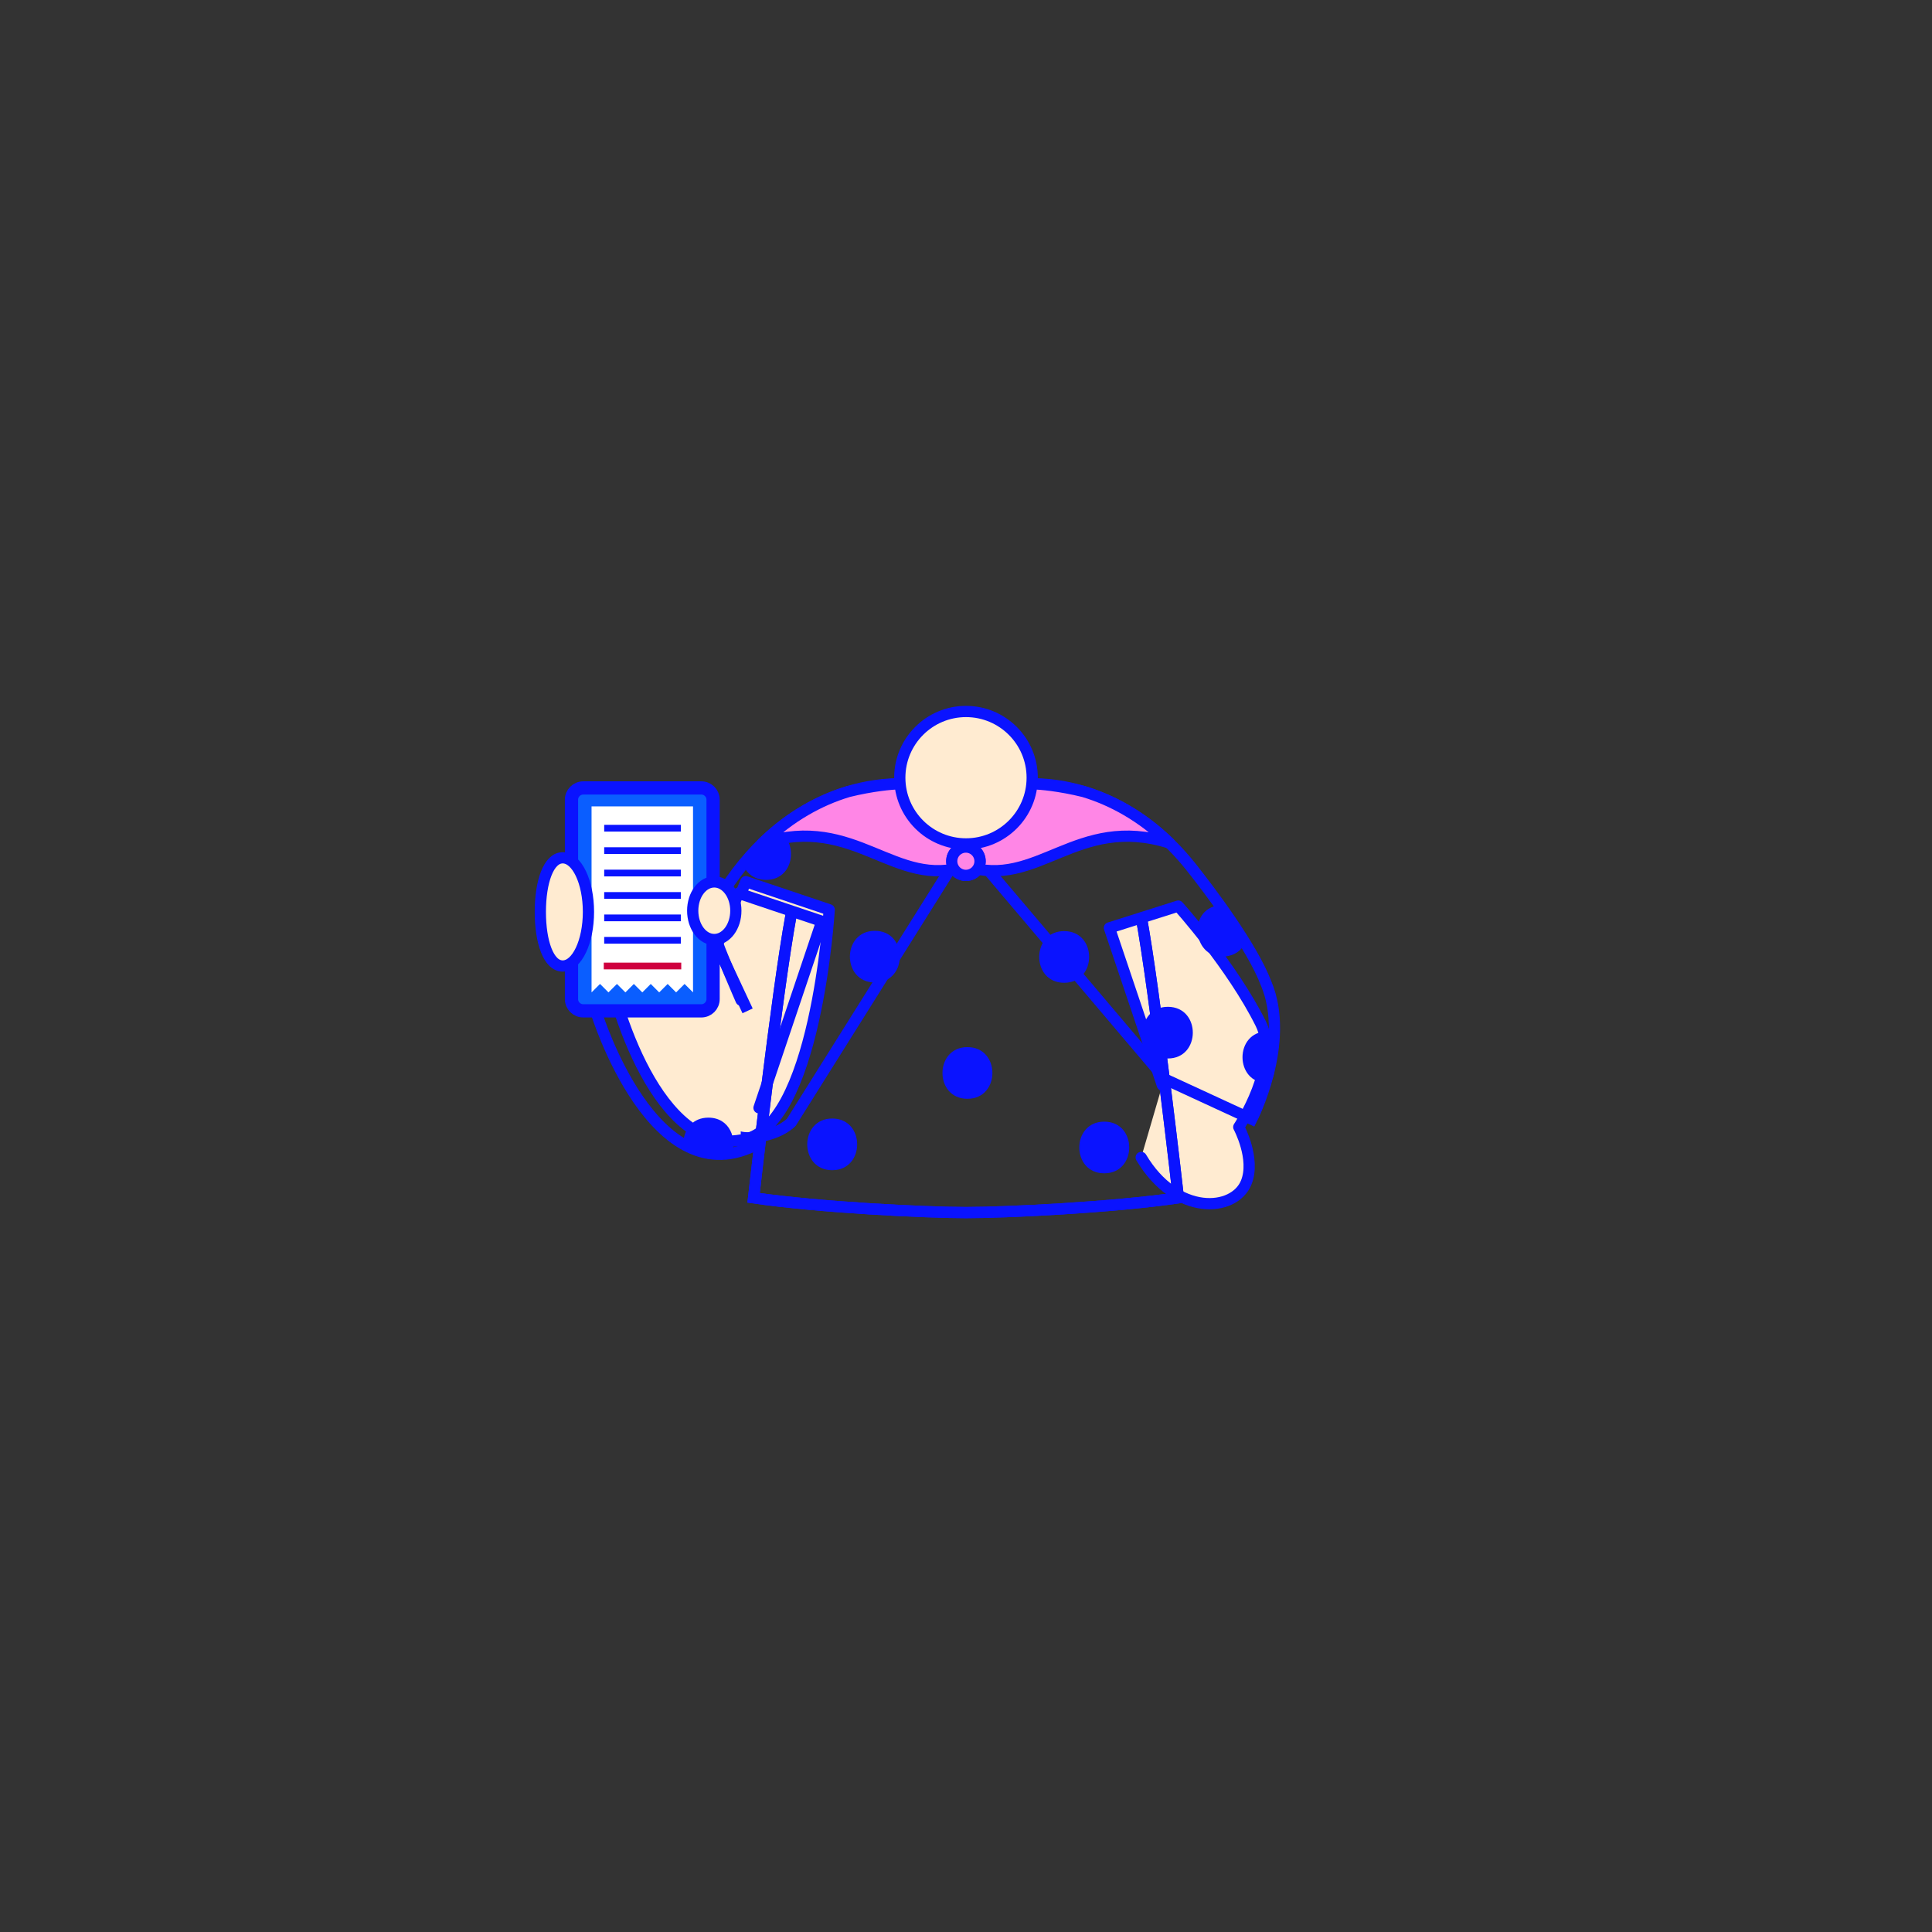 <svg class="tree-image-resource" viewBox="0 0 860 860" fill="none" xmlns="http://www.w3.org/2000/svg">
<rect x="0" y="0" width="860" height="860" fill="#333333" stroke="none"/>
<g clip-path="url(#clip0_153_4562)">
<path d="M517.4 483.02L493.84 413.04L524.48 403.33C524.48 403.33 548.42 429.91 561.2 455.63C570.08 473.5 551.42 501.68 551.42 501.68C551.42 501.68 559.04 515.85 554.72 526.42C549.4 539.47 523.65 541.58 507.99 515.22" fill="#FFEBD1"/>
<path d="M517.4 483.02L493.84 413.04L524.48 403.33C524.48 403.33 548.42 429.91 561.2 455.63C570.08 473.5 551.42 501.68 551.42 501.68C551.42 501.68 559.04 515.85 554.72 526.42C549.4 539.47 523.65 541.58 507.99 515.22" stroke="#0A13FF" stroke-width="5" stroke-linecap="round" stroke-linejoin="round"/>
<path d="M329.731 507.47C363.171 503.49 369.111 404.97 369.111 404.97L331.991 392.48C331.991 392.48 314.331 434.3 309.441 452.06C304.551 469.82 300.591 490.14 318.261 498.56" fill="#FFEBD1"/>
<path d="M329.731 507.47C363.171 503.49 369.111 404.97 369.111 404.97L331.991 392.48C331.991 392.48 314.331 434.3 309.441 452.06C304.551 469.82 300.591 490.14 318.261 498.56" stroke="#0A13FF" stroke-width="5" stroke-linecap="round" stroke-linejoin="round"/>
<path d="M337.858 493.13L365.818 410.08L328.698 397.59C328.698 397.59 311.038 439.41 306.148 457.17C301.258 474.93 297.298 495.25 314.968 503.67" fill="#FFEBD1"/>
<path d="M337.858 493.13L365.818 410.08L328.698 397.59C328.698 397.59 311.038 439.41 306.148 457.17C301.258 474.93 297.298 495.25 314.968 503.67" stroke="#0A13FF" stroke-width="5" stroke-linecap="round" stroke-linejoin="round"/>
<path d="M429.998 375.64L352.268 499.53C352.268 499.53 346.988 505.47 333.908 506.44C319.568 507.5 315.248 489.82 308.358 479.91C305.548 475.88 288.418 479.53 307.488 426.25C330.888 364.79 373.068 348.93 400.158 348.93H427.008" class="fill"/>
<path d="M429.998 375.64L352.268 499.53C352.268 499.53 346.988 505.47 333.908 506.44C319.568 507.5 315.248 489.82 308.358 479.91C305.548 475.88 288.418 479.53 307.488 426.25C330.888 364.79 373.068 348.93 400.158 348.93H427.008" stroke="#0A13FF" stroke-width="5" stroke-miterlimit="10"/>
<path d="M429.996 375.64L518.886 480.51L557.196 498.2C557.196 498.2 574.746 464.1 563.596 437.76C557.296 421.22 538.566 396.48 530.206 385.96C507.506 357.4 479.636 348.93 459.836 348.93H432.986" class="fill"/>
<path d="M429.996 375.64L518.886 480.51L557.196 498.2C557.196 498.2 574.746 464.1 563.596 437.76C557.296 421.22 538.566 396.48 530.206 385.96C507.506 357.4 479.636 348.93 459.836 348.93H432.986" stroke="#0A13FF" stroke-width="5" stroke-miterlimit="10"/>
<path d="M503.769 390.84C496.419 372.78 486.459 354.73 429.999 354.73C373.539 354.73 363.569 372.78 356.229 390.84C343.929 421.07 335.449 533.65 335.449 533.65C365.039 537.95 400.679 539.89 429.999 539.76C459.319 539.9 494.959 537.95 524.549 533.65C524.549 533.65 516.069 421.07 503.769 390.84Z" class="fill"/>
<path d="M377.498 352.39C365.158 356.11 351.878 363.18 339.488 375.23C380.908 362.22 398.248 396.08 429.998 385.5L429.968 377.9L413.608 348.94H400.148C399.968 348.94 399.788 348.94 399.598 348.94C397.088 348.98 388.288 349.71 377.488 352.38L377.498 352.39Z" fill="#FF86E6" stroke="#0A13FF" stroke-width="5" stroke-linecap="round" stroke-linejoin="round"/>
<path d="M482.496 352.39C494.836 356.11 508.116 363.18 520.506 375.23C479.086 362.22 461.746 396.08 429.996 385.5L430.026 377.9L446.386 348.94H459.846C460.026 348.94 460.206 348.94 460.396 348.94C462.906 348.98 471.706 349.71 482.506 352.38L482.496 352.39Z" fill="#FF86E6" stroke="#0A13FF" stroke-width="5" stroke-linecap="round" stroke-linejoin="round"/>
<path d="M429.997 375.65C446.273 375.65 459.467 362.456 459.467 346.18C459.467 329.904 446.273 316.71 429.997 316.71C413.722 316.71 400.527 329.904 400.527 346.18C400.527 362.456 413.722 375.65 429.997 375.65Z" fill="#FFEBD1" stroke="#0A13FF" stroke-width="5" stroke-miterlimit="10"/>
<path d="M429.999 389.66C433.479 389.66 436.299 386.839 436.299 383.36C436.299 379.881 433.479 377.06 429.999 377.06C426.52 377.06 423.699 379.881 423.699 383.36C423.699 386.839 426.52 389.66 429.999 389.66Z" fill="#FF86E6" stroke="#0A13FF" stroke-width="5" stroke-miterlimit="10"/>
<path d="M328.789 453.333L320.105 457.161L324.034 466.073L332.718 462.245L328.789 453.333Z" class="fill"/>
<path d="M516.281 464.97L524.491 453.59" stroke="#0A13FF" stroke-width="5" stroke-linecap="round" stroke-linejoin="round"/>
<path d="M429.941 389.66C433.42 389.66 436.241 386.839 436.241 383.36C436.241 379.881 433.42 377.06 429.941 377.06C426.461 377.06 423.641 379.881 423.641 383.36C423.641 386.839 426.461 389.66 429.941 389.66Z" fill="#FF86E6" stroke="#0A13FF" stroke-width="5" stroke-miterlimit="10"/>
<path d="M329.729 507.47C293.549 514.13 272.719 448.18 269.449 423.78C266.519 401.92 273.489 387.5 284.229 383.52C293.319 380.15 306.289 385.24 308.369 395.75C310.349 393.34 314.099 392.47 317.579 394.21C323.429 397.15 323.579 406.55 318.159 416.21C319.609 421.76 329.879 445.21 329.879 445.21" fill="#FFEBD1"/>
<path d="M329.729 507.47C293.549 514.13 272.719 448.18 269.449 423.78C266.519 401.92 273.489 387.5 284.229 383.52C293.319 380.15 306.289 385.24 308.369 395.75C310.349 393.34 314.099 392.47 317.579 394.21C323.429 397.15 323.579 406.55 318.159 416.21C319.609 421.76 329.879 445.21 329.879 445.21" stroke="#0A13FF" stroke-width="5" stroke-linecap="round" stroke-linejoin="round"/>
<path d="M332.778 449.97L317.948 418.21L265.398 450.61C265.398 450.61 291.158 534.53 337.618 508.99" class="fill"/>
<path d="M332.778 449.97L317.948 418.21L265.398 450.61C265.398 450.61 291.158 534.53 337.618 508.99" stroke="#0A13FF" stroke-width="5" stroke-miterlimit="10"/>
<path d="M312.181 350.74H259.631C256.737 350.74 254.391 353.086 254.391 355.98V444.73C254.391 447.624 256.737 449.97 259.631 449.97H312.181C315.075 449.97 317.421 447.624 317.421 444.73V355.98C317.421 353.086 315.075 350.74 312.181 350.74Z" fill="#0A5EFF" stroke="#0A13FF" stroke-width="5.89" stroke-linecap="round" stroke-linejoin="round"/>
<path d="M263.32 358.96V430.08V435.92V441.75L267.09 437.99L270.85 441.75L274.62 437.99L278.38 441.75L282.14 437.99L285.91 441.75L289.67 437.99L293.43 441.75L297.2 437.99L300.96 441.75L304.73 437.99L308.49 441.75V435.92V430.08V358.96H263.32Z" fill="white"/>
<path d="M317.948 418.21C323.25 418.21 327.548 412.47 327.548 405.39C327.548 398.31 323.25 392.57 317.948 392.57C312.646 392.57 308.348 398.31 308.348 405.39C308.348 412.47 312.646 418.21 317.948 418.21Z" fill="#FFEBD1" stroke="#0A13FF" stroke-width="5" stroke-linecap="round" stroke-linejoin="round"/>
<path d="M261.94 405.92C261.94 419.22 256.81 430 250.48 430C244.15 430 240.52 419.22 240.52 405.92C240.52 392.62 244.15 381.84 250.48 381.84C256.81 381.84 261.94 392.62 261.94 405.92Z" fill="#FFEBD1" stroke="#0A13FF" stroke-width="5" stroke-linecap="round" stroke-linejoin="round"/>
<path d="M268.758 430H303.248" stroke="#CF003F" stroke-width="3" stroke-miterlimit="10"/>
<path d="M268.949 368.66H303.059" stroke="#0A13FF" stroke-width="3" stroke-miterlimit="10"/>
<path d="M268.949 378.64H303.059" stroke="#0A13FF" stroke-width="3" stroke-miterlimit="10"/>
<path d="M268.949 388.62H303.059" stroke="#0A13FF" stroke-width="3" stroke-miterlimit="10"/>
<path d="M268.949 398.6H303.059" stroke="#0A13FF" stroke-width="3" stroke-miterlimit="10"/>
<path d="M268.949 408.58H303.059" stroke="#0A13FF" stroke-width="3" stroke-miterlimit="10"/>
<path d="M268.949 418.56H303.059" stroke="#0A13FF" stroke-width="3" stroke-miterlimit="10"/>
<path d="M507.849 407.25C514.189 441.6 524.549 533.19 524.549 533.19C494.959 537.49 447.909 539.76 429.999 539.76C412.089 539.76 365.039 537.49 335.449 533.19C335.449 533.19 345.809 441.6 352.149 407.25" class="fill"/>
<path d="M507.849 407.25C514.189 441.6 524.549 533.19 524.549 533.19C494.959 537.49 447.909 539.76 429.999 539.76C412.089 539.76 365.039 537.49 335.449 533.19C335.449 533.19 345.809 441.6 352.149 407.25" stroke="#0A13FF" stroke-width="5" stroke-miterlimit="10"/>
<path d="M564.19 459.11C549.39 459.11 549.37 482.11 564.19 482.11C568.37 482.11 567.31 469.56 567.31 469.56C567.31 469.56 570.03 459.11 564.19 459.11Z" fill="#0A13FF"/>
<path d="M519.85 448.17C505.05 448.17 505.03 471.17 519.85 471.17C534.67 471.17 534.67 448.17 519.85 448.17Z" fill="#0A13FF"/>
<path d="M542.688 402.92C528.018 404.88 531.048 427.68 545.738 425.72C549.768 425.18 552.468 423.06 553.948 420.32L542.688 402.92Z" fill="#0A13FF"/>
<path d="M507.849 407.25C514.189 441.6 524.549 533.19 524.549 533.19C494.959 537.49 447.909 539.76 429.999 539.76C412.089 539.76 365.039 537.49 335.449 533.19C335.449 533.19 345.809 441.6 352.149 407.25" class="fill"/>
<path d="M507.849 407.25C514.189 441.6 524.549 533.19 524.549 533.19C494.959 537.49 447.909 539.76 429.999 539.76C412.089 539.76 365.039 537.49 335.449 533.19C335.449 533.19 345.809 441.6 352.149 407.25" stroke="#0A13FF" stroke-width="5" stroke-miterlimit="10"/>
<path d="M491.541 499.28C476.741 499.28 476.721 522.28 491.541 522.28C506.361 522.28 506.361 499.28 491.541 499.28Z" fill="#0A13FF"/>
<path d="M370.44 497.89C355.64 497.89 355.62 520.89 370.44 520.89C385.26 520.89 385.26 497.89 370.44 497.89Z" fill="#0A13FF"/>
<path d="M430.639 466.11C415.839 466.11 415.819 489.11 430.639 489.11C445.459 489.11 445.459 466.11 430.639 466.11Z" fill="#0A13FF"/>
<path d="M473.697 414.47C458.897 414.47 458.877 437.47 473.697 437.47C488.517 437.47 488.517 414.47 473.697 414.47Z" fill="#0A13FF"/>
<path d="M315.329 497.5C308.559 497.5 304.879 502.31 304.299 507.54C303.609 513.73 323.829 517.73 325.399 514.1C328.349 507.29 324.999 497.5 315.329 497.5Z" fill="#0A13FF"/>
<path d="M389.428 414.34C374.628 414.34 374.608 437.34 389.428 437.34C404.248 437.34 404.248 414.34 389.428 414.34Z" fill="#0A13FF"/>
<path d="M330.578 384.38C331.968 388.42 335.438 391.66 340.998 391.66C352.098 391.66 354.888 378.72 349.328 372.25C347.478 370.09 332.998 374.6 330.578 384.38Z" fill="#0A13FF"/>
</g>
<defs>
<clipPath id="clip0_153_4562">
<rect width="100%" height="100%" class="fill"/>
</clipPath>
</defs>
</svg>
